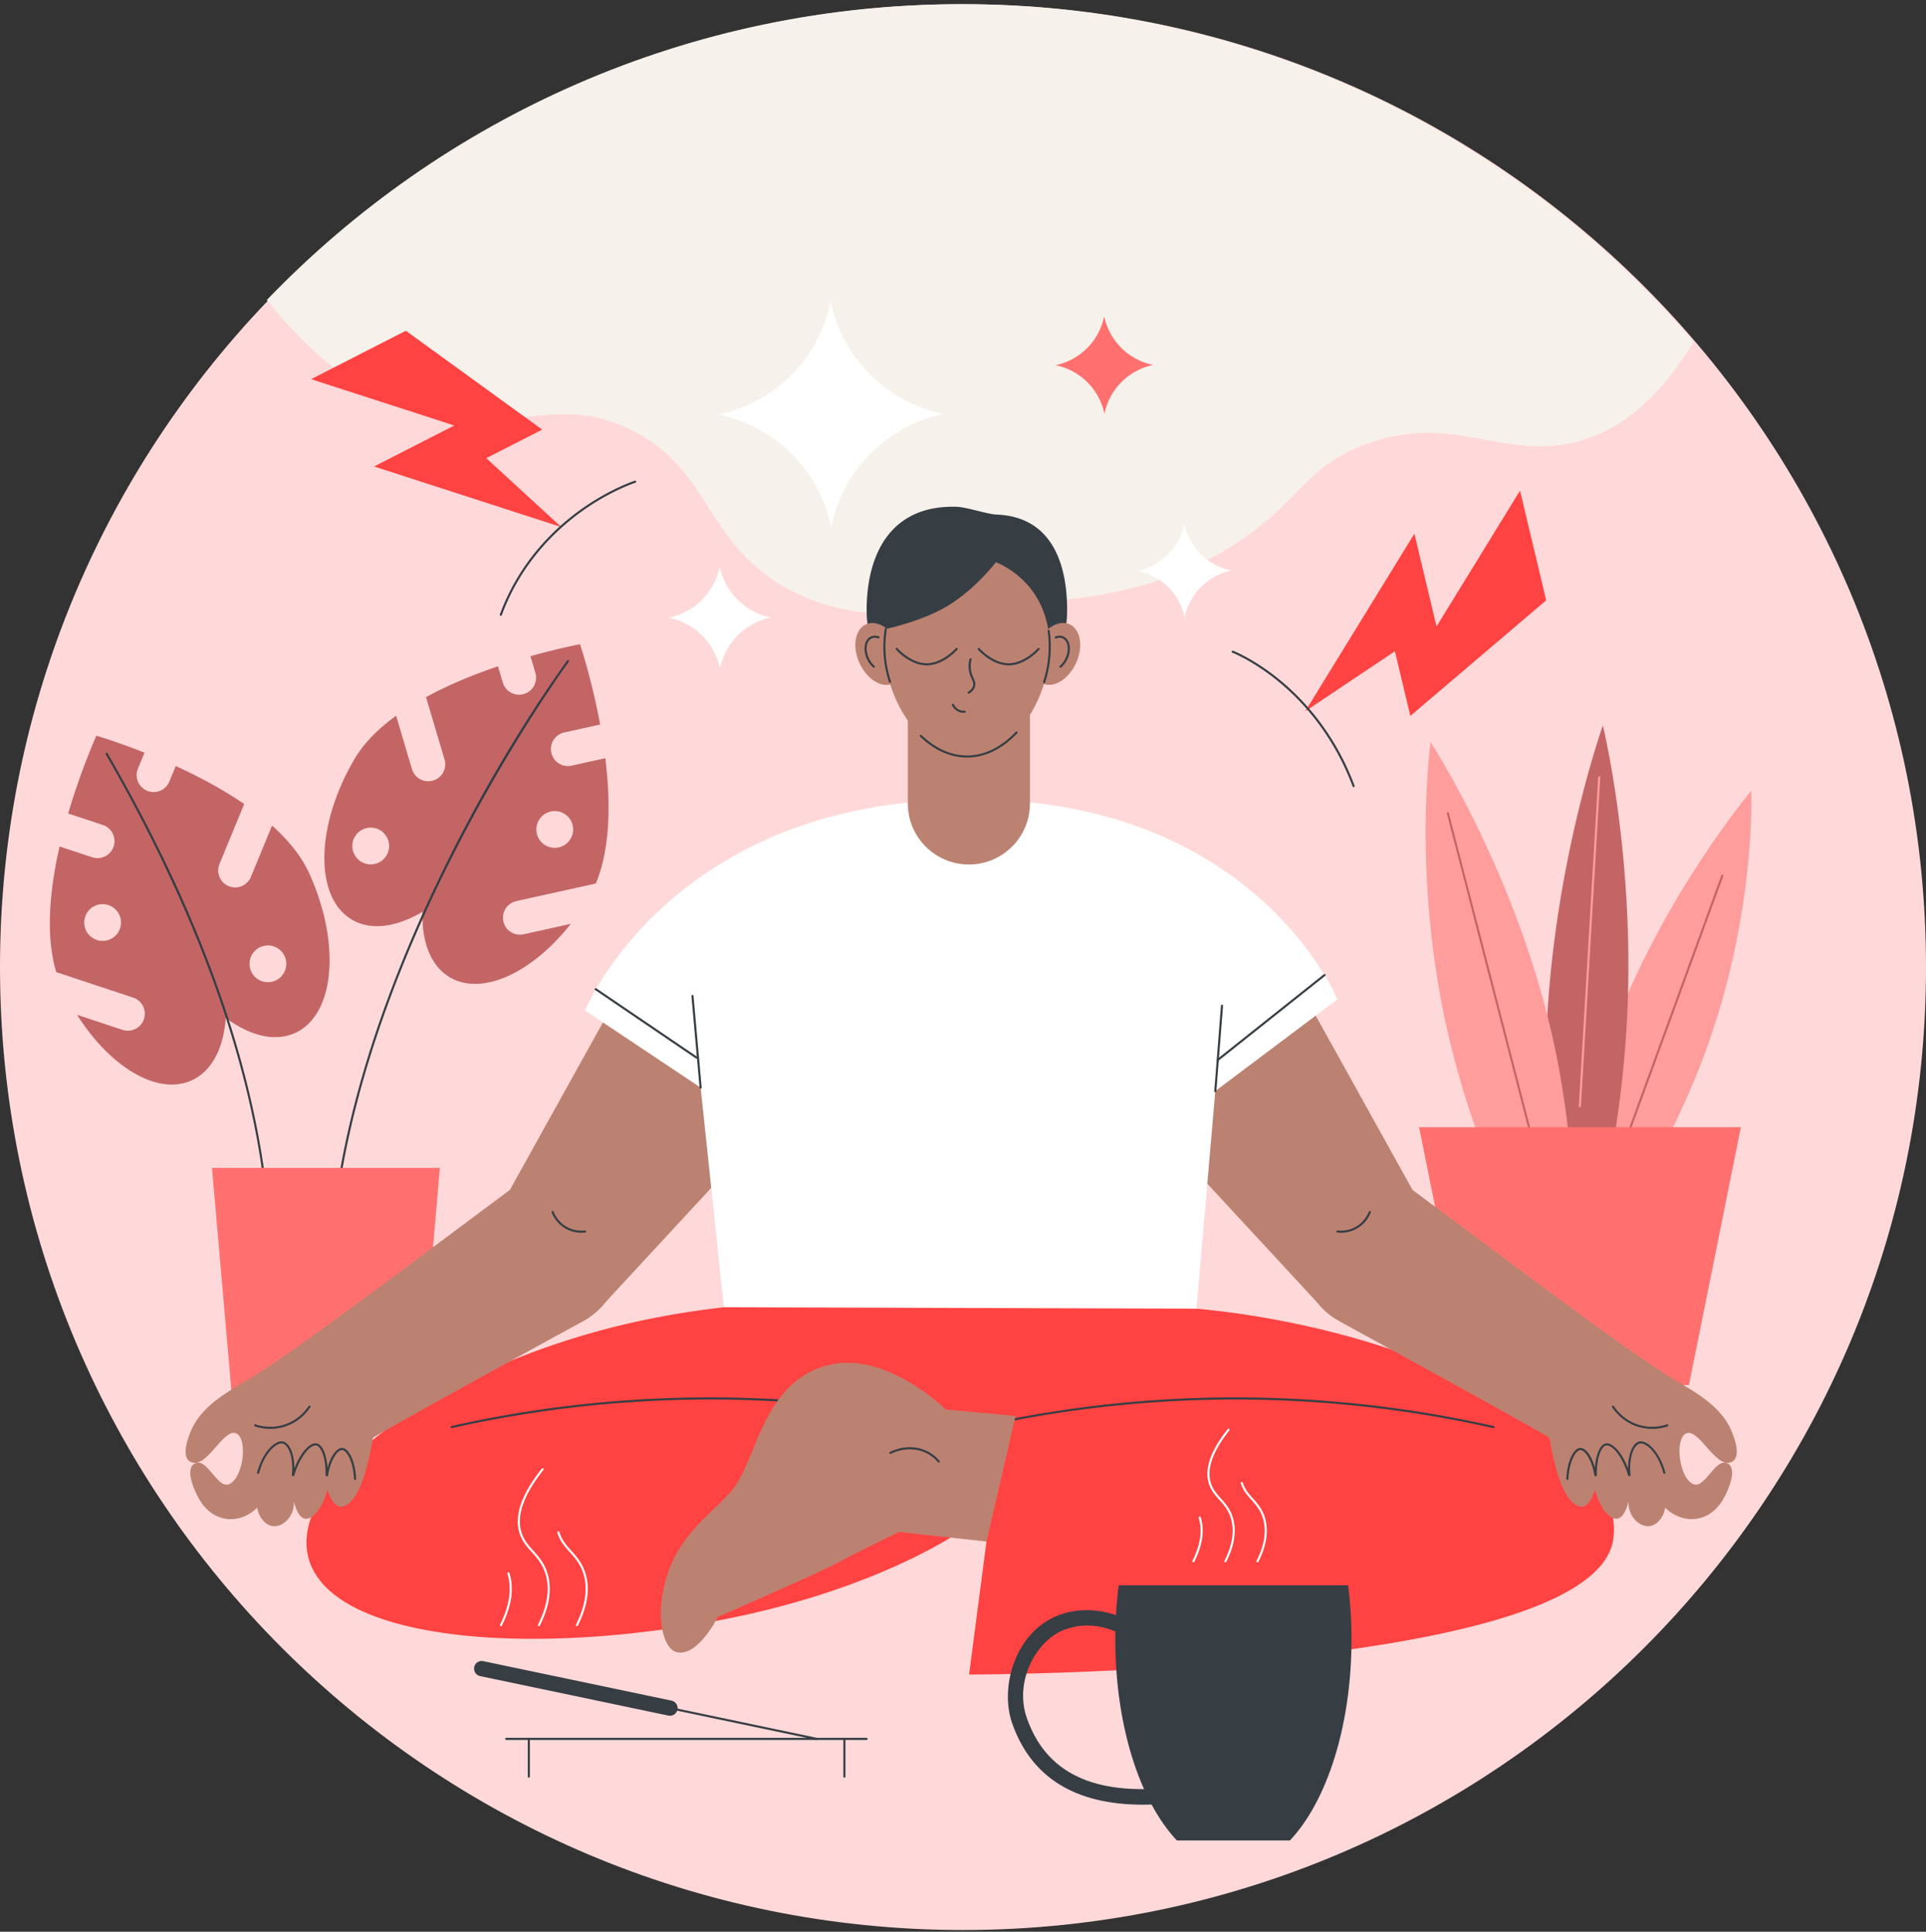 <svg xmlns="http://www.w3.org/2000/svg" width="327" height="328" fill="none">
  <rect width="100%" height="100%" fill="#333333" stroke="none"/>
  <path fill="#FFD9D9" d="M163.5 327.712c90.299 0 163.5-73.201 163.5-163.5C327 73.914 253.799.712 163.5.712S0 73.914 0 164.212c0 90.299 73.201 163.5 163.5 163.5Z"/>
  <path fill="#C46565" d="M13.079 172.308c5.639 8.918 13.715 13.774 19.486 11.128 3.447-1.58 5.405-5.528 5.768-10.602 4.08 3.037 8.35 4.131 11.796 2.551 6.75-3.095 7.79-15.274 2.321-27.203-1.336-2.914-3.559-5.585-6.262-7.997l-3.602 8.737a2.884 2.884 0 0 1-5.332-2.199l4.208-10.206c-3.725-2.55-7.83-4.709-11.623-6.449l-1.117 2.71a2.885 2.885 0 0 1-5.332-2.199l1.145-2.776c-4.759-1.889-8.167-2.881-8.167-2.881s-2.58 5.653-4.794 13.212l5.889 1.951a2.884 2.884 0 0 1-1.815 5.475l-5.534-1.834c-1.63 7.156-2.458 15.083-.564 21.336l13.086 4.337a2.884 2.884 0 0 1-1.814 5.475l-7.743-2.566Zm29.57-7.353a3.12 3.12 0 1 1 5.673-2.6 3.12 3.12 0 0 1-5.673 2.6Zm-23.924-5.477a3.12 3.12 0 1 1-2.602-5.672 3.12 3.12 0 0 1 2.602 5.672Z"/>
  <path fill="#363E44" d="M44.999 201.432a.178.178 0 0 1-.178-.157c-2.735-22.378-11.774-47.006-26.865-73.2a.179.179 0 0 1 .309-.179c6.19 10.744 11.194 20.835 15.298 30.85 6.07 14.816 9.978 29.111 11.613 42.486a.18.18 0 0 1-.156.199l-.021.001Z"/>
  <path fill="#C46565" d="M88.946 158.629a2.884 2.884 0 1 1-1.246-5.631l13.46-2.98c2.523-6.027 2.507-13.997 1.616-21.282l-5.692 1.26a2.884 2.884 0 1 1-1.247-5.631l6.058-1.341c-1.431-7.745-3.422-13.632-3.422-13.632s-3.491.639-8.417 2.034l.855 2.878a2.884 2.884 0 0 1-5.528 1.643l-.835-2.81c-3.951 1.344-8.255 3.073-12.22 5.229l3.145 10.582a2.883 2.883 0 1 1-5.529 1.644l-2.692-9.059c-2.935 2.123-5.419 4.554-7.045 7.317-6.657 11.309-6.866 23.53-.466 27.297 3.267 1.924 7.625 1.271 11.995-1.333-.157 5.084 1.388 9.211 4.655 11.134 5.471 3.221 14-.785 20.52-9.082l-7.965 1.763Zm-27.588-12.29a3.12 3.12 0 1 1 3.166-5.378 3.12 3.12 0 0 1-3.166 5.378Zm30.139-7.083a3.12 3.12 0 1 1 5.378 3.165 3.12 3.12 0 0 1-5.378-3.165Z"/>
  <path fill="#363E44" d="M56.11 215.462h-.006a.18.18 0 0 1-.172-.185c.675-18.167 6.056-38.531 15.993-60.527 9.626-21.307 20.243-36.885 24.36-42.593a.179.179 0 1 1 .29.209c-3.935 5.455-38.494 54.686-40.286 102.924a.179.179 0 0 1-.179.172Z"/>
  <path fill="#FF706F" d="M39.592 239.58h31.494l3.6-41.281H35.991l3.6 41.281Z"/>
  <path fill="#FF9D9C" d="M289.519 178.677c-8.732 23.74-23.813 41.571-23.813 41.571s-.925-20.659 7.807-44.398c8.732-23.74 23.813-41.571 23.813-41.571s.925 20.659-7.807 44.398Z"/>
  <path fill="#C46565" d="M274.933 196.794a.179.179 0 0 1-.168-.24l17.486-47.928a.179.179 0 0 1 .335.123l-17.485 47.928a.18.18 0 0 1-.168.117ZM267.228 222.002c1.741-5.301 7.726-24.983 8.992-48.57 1.487-27.675-4.086-50.241-4.086-50.241s-7.983 22.305-9.47 49.98c-1.269 23.627 2.607 43.527 3.768 48.844l.796-.013Z"/>
  <path fill="#FF9D9C" d="M268.232 188.005h-.011a.179.179 0 0 1-.168-.189l3.289-55.84a.18.18 0 0 1 .189-.168.179.179 0 0 1 .167.189l-3.288 55.84a.18.18 0 0 1-.178.168ZM264.538 221.881h2.179c.642-7.125 1.584-25.983-3.507-47.415-6.488-27.308-20.316-48.45-20.316-48.45s-3.308 23.133 3.179 50.441c5.032 21.181 14.478 38.65 18.465 45.424Z"/>
  <path fill="#C46565" d="M260.025 193.225a.18.18 0 0 1-.173-.134l-14.21-54.97a.179.179 0 0 1 .346-.09l14.21 54.97a.179.179 0 0 1-.173.224Z"/>
  <path fill="#FF706F" d="M295.569 191.396h-54.63l8.819 43.779h36.992l8.819-43.779Z"/>
  <path fill="#F7F1EB" d="M287.534 58.038C257.546 22.954 212.971.712 163.199.712c-46.324 0-88.146 19.267-117.896 50.222 11.116 13.892 21.584 18.741 30.13 20.061 12.392 1.915 19.903-3.722 31.575 1.926 13.179 6.377 12.423 17.833 24.644 25.799 6.703 4.369 18.179 8.255 38.506 3.465 19.947.355 32.501-5.074 40.431-10.396 10.197-6.845 10.99-12.333 20.794-16.173 15.158-5.938 24.062 2.952 36.966-.77 5.794-1.671 12.681-5.97 19.185-16.808Z"/>
  <path fill="#BC8271" d="M181.289 241.453s12.435-3.559 20.824 2.503c7.45 5.383 4.494 25.858 4.494 25.858s4.332 8.724 3.767 16.762c-.534 7.611-4.269 13.356-7.434 13.029-2.53-.262-4.476-8.873-4.476-8.873s-11.611-14.254-13.748-17.505c-2.138-3.251-6.286-9.708-6.286-9.708l-13.866-5.602 5.749-21.112 10.976 4.648Z"/>
  <path fill="#FF4342" d="M216.84 224.134a148.245 148.245 0 0 0-17.468-2.232V209.76h-70.735v11.677a147.287 147.287 0 0 0-16.591 2.162c-34.168 6.413-62.508 25.968-59.834 40.215 2.675 14.248 35.35 17.794 69.518 11.38 17.277-3.243 32.342-9.129 42.673-15.997.633.42 3.083 2.553 3.083 2.553l-2.955 22.575s106.223 0 109.381-23.032c1.95-14.222-22.904-30.745-57.072-37.159Z"/>
  <path fill="#363E44" d="M165.001 242.709a.18.18 0 0 1-.04-.353 200.512 200.512 0 0 1 38.206-4.975 200.525 200.525 0 0 1 50.453 4.763.18.18 0 0 1 .135.214.18.18 0 0 1-.214.135 200.129 200.129 0 0 0-50.362-4.755 200.051 200.051 0 0 0-38.138 4.967.181.181 0 0 1-.04.004Z"/>
  <path fill="#363E44" d="M165.248 242.709a.187.187 0 0 1-.04-.004 200.04 200.04 0 0 0-38.138-4.967 200.132 200.132 0 0 0-50.362 4.755.18.18 0 0 1-.078-.349 200.519 200.519 0 0 1 50.452-4.763 200.501 200.501 0 0 1 38.206 4.975.18.18 0 0 1 .135.214.18.18 0 0 1-.175.139Z"/>
  <path fill="#BC8271" d="M160.552 239.329s-10.245-10.213-20.222-7.461c-10.535 2.907-11.725 15.088-15.509 20.448-2.635 3.733-8.696 7.199-11.278 14.379-2.581 7.181-1.077 13.362 1.418 13.859 3.613.719 6.929-6.029 6.929-6.029s17.066-7.397 20.489-9.248c3.422-1.851 10.24-5.161 10.24-5.161l14.865 1.634 4.936-21.317-11.868-1.104Z"/>
  <path fill="#363E44" d="M159.389 248.35a.18.18 0 0 1-.138-.065 6.118 6.118 0 0 0-3.867-2.132c-1.831-.258-3.366.327-4.118.699a.179.179 0 1 1-.158-.321c.789-.39 2.4-1.003 4.326-.732a6.475 6.475 0 0 1 4.092 2.258.18.18 0 0 1-.137.293Z"/>
  <path fill="#BC8271" d="m101.698 222.302 31.908-34.502-22.665-29.632-25.134 45.243 15.891 18.891ZM224.691 222.302 192.783 187.8l22.665-29.632 25.135 45.243-15.892 18.891Z"/>
  <path fill="#fff" d="M99.33 171.574s14.519-35.866 65.426-35.866c48.439 0 62.308 33.973 62.308 33.973l-20.724 15.577-3.194 36.948-80.25-.237-3.939-37.294-19.627-13.101Z"/>
  <path fill="#BC8271" d="M104.101 208.606c-3.603-7.683-10.432-11.841-17.241-6.776-17.76 13.209-33.416 25.094-42.371 30.948-4.7 3.072-9.992 5.25-12.088 10.227-.93 2.206-1.487 4.788.2 5.306 2.635.808 5.29-5.669 7.42-4.951 2.139.722 1.31 7.728-1.18 8.663-2.009.755-3.777-4.853-5.898-3.451-1.452.959-.096 4.352.939 6.083.328.549 1.707 2.855 4.544 3.239 3 .406 5.044-1.687 5.25-1.904.259 1.7 1.41 2.985 2.638 3.142 1.64.209 3.694-1.555 3.587-4.186.073.321.631 2.696 1.866 2.92 1.21.219 3.005-1.643 3.81-4.959.526 1.87 1.497 2.924 2.218 2.924 2.02.002 4.093-3.147 5.526-11.712 4.286-2.574 24.965-13.918 35.71-19.797 5.478-2.997 7.778-9.705 5.216-15.399a22.35 22.35 0 0 0-.146-.317Z"/>
  <path fill="#363E44" d="M45.903 242.621a8.4 8.4 0 0 1-2.64-.428.179.179 0 0 1 .113-.339c1.009.338 3.043.772 5.324-.116 2.017-.785 3.183-2.221 3.698-3.007a.18.18 0 0 1 .299.196c-.539.822-1.757 2.323-3.868 3.144a8.034 8.034 0 0 1-2.926.55ZM60.285 251.286a.179.179 0 0 1-.179-.171c-.127-2.982-1.261-4.865-2.018-4.902l-.026-.001c-.798 0-1.954 1.742-2.363 4.291a.212.212 0 0 1-.226.178.21.21 0 0 1-.192-.215c.054-2.93-.758-4.857-1.575-5.027-.988-.207-2.77 1.826-3.74 5.072a.211.211 0 0 1-.244.148.21.21 0 0 1-.167-.23c.307-2.883-.552-5.075-1.546-5.313-1.046-.251-3.13 1.578-4.014 5.014a.178.178 0 0 1-.218.128.178.178 0 0 1-.129-.217c.88-3.417 3.07-5.602 4.444-5.273 1.133.272 1.897 2.236 1.88 4.602 1.105-2.933 2.762-4.499 3.807-4.281.962.2 1.671 1.87 1.829 4.141.548-2.009 1.56-3.42 2.497-3.374 1.18.058 2.237 2.41 2.358 5.244a.179.179 0 0 1-.17.186h-.008ZM98.722 209.315a5.448 5.448 0 0 1-2.629-.666c-1.492-.82-2.168-2.097-2.438-2.786a.18.18 0 0 1 .101-.232.18.18 0 0 1 .231.102c.204.518.833 1.808 2.278 2.603a5.138 5.138 0 0 0 3.04.589.179.179 0 1 1 .042.355 5.6 5.6 0 0 1-.625.035Z"/>
  <path fill="#BC8271" d="M222.291 208.606c3.603-7.683 10.432-11.841 17.241-6.776 17.76 13.209 33.417 25.094 42.371 30.948 4.701 3.072 9.992 5.25 12.088 10.227.93 2.206 1.487 4.788-.2 5.306-2.635.808-5.291-5.669-7.42-4.951-2.139.722-1.31 7.728 1.18 8.663 2.009.755 3.778-4.853 5.899-3.451 1.451.959.096 4.352-.94 6.083-.328.549-1.707 2.855-4.543 3.239-3.001.406-5.045-1.687-5.25-1.904-.26 1.7-1.411 2.985-2.639 3.142-1.639.209-3.694-1.555-3.587-4.186-.072.321-.631 2.696-1.866 2.92-1.211.219-3.004-1.643-3.809-4.959-.527 1.87-1.497 2.924-2.218 2.924-2.021.002-4.094-3.147-5.527-11.712-4.285-2.574-24.965-13.918-35.71-19.797-5.478-2.997-7.778-9.705-5.215-15.399.047-.106.095-.211.145-.317Z"/>
  <path fill="#363E44" d="M280.491 242.621a8.032 8.032 0 0 1-2.926-.549c-2.111-.821-3.329-2.322-3.868-3.144a.18.18 0 0 1 .299-.196c.515.786 1.681 2.222 3.699 3.007 2.28.887 4.314.453 5.323.116a.178.178 0 1 1 .113.339 8.4 8.4 0 0 1-2.64.427ZM266.109 251.287l-.008-.001a.178.178 0 0 1-.171-.186c.121-2.833 1.179-5.186 2.358-5.244.95-.047 1.949 1.366 2.497 3.374.158-2.271.867-3.94 1.829-4.141 1.044-.217 2.702 1.349 3.806 4.281-.016-2.365.748-4.33 1.881-4.601 1.372-.33 3.564 1.855 4.444 5.272a.18.18 0 0 1-.347.089c-.884-3.436-2.966-5.265-4.014-5.014-.994.239-1.853 2.431-1.546 5.314a.21.21 0 0 1-.167.23.213.213 0 0 1-.244-.149c-.969-3.246-2.749-5.278-3.74-5.072-.816.17-1.629 2.097-1.575 5.027a.208.208 0 0 1-.192.215.211.211 0 0 1-.226-.178c-.414-2.577-1.599-4.33-2.389-4.29-.757.038-1.891 1.92-2.018 4.903a.178.178 0 0 1-.178.171ZM227.67 209.315c-.244 0-.456-.015-.625-.035a.18.18 0 0 1 .041-.356c.607.072 1.808.09 3.041-.588 1.445-.795 2.074-2.085 2.277-2.603a.18.18 0 0 1 .232-.102.18.18 0 0 1 .101.232c-.27.688-.946 1.966-2.438 2.786a5.448 5.448 0 0 1-2.629.666ZM206.339 185.438l-.014-.001a.178.178 0 0 1-.164-.192l1.134-14.487a.18.18 0 0 1 .192-.164.178.178 0 0 1 .164.192l-1.134 14.487a.18.18 0 0 1-.178.165ZM118.262 179.761a.176.176 0 0 1-.1-.031l-17.093-11.608a.179.179 0 1 1 .2-.295l17.094 11.607a.179.179 0 0 1-.101.327Z"/>
  <path fill="#363E44" d="M206.755 180.154a.178.178 0 0 1-.111-.318l18.127-14.414a.178.178 0 1 1 .222.279l-18.127 14.414a.173.173 0 0 1-.111.039ZM118.953 184.854a.18.18 0 0 1-.178-.163l-1.382-15.567a.18.18 0 0 1 .162-.194.178.178 0 0 1 .194.163l1.382 15.566a.18.18 0 0 1-.162.194l-.016.001ZM181.182 103.63c0 9.401-7.621 17.021-17.022 17.021-9.401 0-17.021-7.621-17.021-17.021s3.967-17.922 15.286-17.58c1.762.054 5.124 1.255 6.797 1.324 9.544.388 11.96 8.618 11.96 16.256Z"/>
  <path fill="#BC8271" d="M164.499 146.79c-5.725 0-10.366-4.642-10.366-10.367v-18.795h20.733v18.795c0 5.725-4.641 10.367-10.367 10.367Z"/>
  <path fill="#BC8271" d="M178.209 109.819c0 9.067-6.28 18.631-14.026 18.631-7.747 0-14.027-9.564-14.027-18.631 0-1.033.082-2.044.238-3.024 0 0 6.493-1.327 10.999-4.225 4.516-2.903 7.709-7.124 7.709-7.124 5.32 2.332 9.107 7.331 9.107 14.373Z"/>
  <path fill="#363E44" d="M164.181 128.628c-2.801 0-5.556-1.229-7.966-3.555a.178.178 0 1 1 .248-.257c2.343 2.26 5.012 3.454 7.718 3.454 2.944 0 5.808-1.392 8.282-4.026a.18.18 0 0 1 .253-.008.18.18 0 0 1 .008.253c-2.544 2.708-5.498 4.139-8.543 4.139Z"/>
  <path fill="#BC8271" d="M151.602 116.073c1.869-.852 2.357-3.794 1.09-6.571-1.267-2.776-3.809-4.336-5.677-3.483-1.869.853-2.357 3.795-1.09 6.571 1.266 2.777 3.808 4.336 5.677 3.483Z"/>
  <path fill="#363E44" d="M148.378 113.382a.18.18 0 0 1-.116-.042 4.239 4.239 0 0 1-1.081-1.464c-.346-.76-.472-1.568-.355-2.276.122-.733.489-1.274 1.035-1.523.411-.188.887-.19 1.374-.007a.18.18 0 0 1-.125.335c-.397-.149-.778-.15-1.101-.002-.434.198-.729.644-.83 1.256-.106.638.01 1.373.328 2.069.244.534.585.998.987 1.34a.179.179 0 0 1 .02.252.18.18 0 0 1-.136.062Z"/>
  <path fill="#BC8271" d="M182.698 112.576c1.267-2.776.779-5.718-1.09-6.571-1.869-.853-4.411.707-5.678 3.483-1.266 2.777-.778 5.719 1.09 6.571 1.869.853 4.411-.706 5.678-3.483Z"/>
  <path fill="#363E44" d="M177.271 116.001a.179.179 0 0 1-.17-.235c.626-1.913.944-3.931.944-5.999 0-.881-.059-1.765-.175-2.629a.178.178 0 1 1 .354-.047c.118.879.178 1.78.178 2.677 0 2.105-.324 4.161-.962 6.11a.178.178 0 0 1-.169.123ZM151.102 115.932a.179.179 0 0 1-.17-.122 19.01 19.01 0 0 1-.953-5.992c0-1.025.08-2.052.239-3.052a.178.178 0 0 1 .205-.148.178.178 0 0 1 .148.204c-.156.982-.235 1.99-.235 2.996 0 2.028.315 4.006.936 5.879a.179.179 0 0 1-.17.235ZM164.462 117.792a.178.178 0 0 1-.096-.329c.469-.298.752-.642.843-1.024.095-.401-.048-.726-.246-1.177-.153-.347-.327-.74-.428-1.262a4.849 4.849 0 0 1 .072-2.096.179.179 0 0 1 .347.085 4.503 4.503 0 0 0-.069 1.942c.094.483.259.857.405 1.187.209.475.39.886.267 1.404-.113.475-.449.893-.999 1.243a.186.186 0 0 1-.096.027ZM163.595 121.029c-.284 0-.562-.054-.815-.159a2.233 2.233 0 0 1-1.149-1.125.178.178 0 1 1 .322-.153c.209.44.551.777.964.948.268.111.571.154.876.122a.179.179 0 0 1 .037.355 2.326 2.326 0 0 1-.235.012ZM180.048 113.382a.179.179 0 0 1-.116-.315c.402-.342.743-.806.987-1.34.317-.696.434-1.431.328-2.069-.102-.612-.397-1.058-.831-1.256-.323-.148-.703-.147-1.1.002a.179.179 0 0 1-.126-.335c.488-.183.963-.181 1.375.007.545.249.913.79 1.035 1.524.117.707-.009 1.515-.356 2.275a4.236 4.236 0 0 1-1.08 1.464.178.178 0 0 1-.116.043ZM157.337 112.976c-2.857 0-5.124-2.563-5.219-2.672a.179.179 0 1 1 .27-.235c.022.026 2.257 2.549 4.949 2.549 2.691 0 4.926-2.523 4.948-2.549a.179.179 0 1 1 .27.235c-.095.109-2.362 2.672-5.218 2.672ZM171.254 112.976c-2.856 0-5.123-2.563-5.218-2.672a.179.179 0 1 1 .27-.235c.022.026 2.257 2.549 4.948 2.549 2.692 0 4.927-2.523 4.949-2.549a.179.179 0 1 1 .27.235c-.095.109-2.362 2.672-5.219 2.672Z"/>
  <path fill="#fff" d="m160.282 70.293-.063-.013a24.576 24.576 0 0 1-19.188-19.137l-.013.063a24.579 24.579 0 0 1-19.137 19.189l.063.013a24.578 24.578 0 0 1 19.189 19.136l.012-.063a24.579 24.579 0 0 1 19.137-19.188ZM130.884 104.845l-.028-.006a11.094 11.094 0 0 1-8.663-8.64l-.006.03a11.096 11.096 0 0 1-8.64 8.662l.028.006a11.095 11.095 0 0 1 8.663 8.64l.006-.029a11.096 11.096 0 0 1 8.64-8.663Z"/>
  <path fill="#FF706F" d="m195.789 61.964-.028-.006a10.617 10.617 0 0 1-8.289-8.267l-.006.027a10.616 10.616 0 0 1-8.267 8.29l.028.005c4.17.846 7.432 4.1 8.289 8.268l.006-.028a10.616 10.616 0 0 1 8.267-8.29Z"/>
  <path fill="#fff" d="m209.078 96.876-.026-.005a10.204 10.204 0 0 1-7.966-7.944l-.005.026a10.203 10.203 0 0 1-7.944 7.966l.026.005a10.204 10.204 0 0 1 7.966 7.944l.005-.026a10.203 10.203 0 0 1 7.944-7.966Z"/>
  <path fill="#FF4342" d="m68.904 56.159-16.09 8.222 24.313 7.867-13.614 6.958 31.793 10.287-12.743-11.698 9.489-4.85L68.904 56.16ZM262.516 101.929l-4.443-18.618-14.175 23.061-3.759-15.753-18.535 30.155 15.226-10.193 2.62 10.98 23.066-19.632Z"/>
  <path fill="#363E44" d="M229.817 133.652a.178.178 0 0 1-.167-.116c-3.353-8.959-8.726-14.656-12.644-17.858-4.247-3.471-7.747-4.84-7.782-4.854a.178.178 0 1 1 .128-.333c.036.014 3.578 1.398 7.868 4.9 3.956 3.231 9.382 8.979 12.765 18.02a.18.18 0 0 1-.168.241ZM85.032 104.566a.179.179 0 0 1-.168-.24c3.33-9.029 9.382-14.72 13.873-17.904 4.866-3.45 9.005-4.786 9.046-4.8a.179.179 0 0 1 .109.341c-.041.014-4.137 1.336-8.959 4.758-4.446 3.155-10.437 8.791-13.733 17.729a.18.18 0 0 1-.168.116ZM189.932 269.179a73.998 73.998 0 0 0-.571 9.224c0 14.718 4.229 27.523 10.462 34.107h19.175c6.232-6.585 10.461-19.389 10.461-34.107 0-3.179-.198-6.267-.571-9.224h-38.956Z"/>
  <path fill="#363E44" d="M194.023 306.428c-11.523.001-18.976-4.646-22.188-13.854-1.072-3.073-.93-6.958.38-10.392 1.468-3.849 4.167-6.674 7.601-7.954 3.635-1.356 7.944-1.025 11.821.906 4.027 2.006 7.224 5.513 9.001 9.875l-2.451.999c-2.7-6.627-10.353-11.944-17.446-9.3-4.762 1.776-8.598 8.712-6.407 14.994 3.255 9.331 11.29 13.195 24.562 11.813l.274 2.633c-1.797.187-3.513.28-5.147.28Z"/>
  <path fill="#fff" d="M208.054 265.276a.179.179 0 0 1-.159-.259c1.372-2.736 1.726-5.195 1.053-7.309-.443-1.388-1.204-2.235-1.939-3.054-.729-.811-1.418-1.577-1.784-2.797-.747-2.493.336-5.589 3.222-9.201a.18.18 0 0 1 .251-.029.18.18 0 0 1 .028.252c-2.808 3.515-3.871 6.502-3.158 8.875.342 1.144 1.005 1.881 1.706 2.662.761.847 1.548 1.722 2.014 3.184.703 2.206.342 4.755-1.074 7.578a.178.178 0 0 1-.16.098ZM202.614 265.276a.177.177 0 0 1-.159-.258c1.372-2.737 1.726-5.196 1.052-7.309a.18.18 0 0 1 .341-.109c.703 2.206.342 4.755-1.074 7.578a.18.18 0 0 1-.16.098ZM213.497 265.276a.18.18 0 0 1-.16-.259c1.373-2.736 1.727-5.195 1.053-7.309-.442-1.388-1.203-2.235-1.939-3.053-.729-.812-1.418-1.578-1.783-2.798a.177.177 0 0 1 .12-.222.178.178 0 0 1 .222.119c.343 1.144 1.006 1.881 1.707 2.662.761.847 1.548 1.723 2.014 3.184.703 2.205.342 4.755-1.074 7.578a.18.18 0 0 1-.16.098Z"/>
  <path fill="#363E44" d="M147.132 295.433H85.948a.179.179 0 1 1 0-.358h61.184a.179.179 0 0 1 0 .358Z"/>
  <path fill="#363E44" d="M143.362 301.838a.178.178 0 0 1-.178-.179v-6.405a.179.179 0 1 1 .357 0v6.405c0 .099-.08.179-.179.179ZM89.782 301.838a.179.179 0 0 1-.178-.179v-6.405a.179.179 0 1 1 .357 0v6.405c0 .099-.08.179-.179.179ZM138.658 295.433a.155.155 0 0 1-.037-.004l-49.432-10.367a.179.179 0 1 1 .073-.35l49.433 10.368a.179.179 0 0 1-.037.353Z"/>
  <path fill="#363E44" d="M115.019 290.296a1.298 1.298 0 0 1-1.537 1.004l-31.933-6.697a1.298 1.298 0 1 1 .533-2.54l31.933 6.697a1.298 1.298 0 0 1 1.004 1.536Z"/>
  <path fill="#fff" d="M91.498 276.119a.179.179 0 0 1-.16-.259c1.63-3.25 2.051-6.173 1.25-8.687-.527-1.652-1.43-2.658-2.305-3.631-.861-.958-1.675-1.864-2.106-3.303-.883-2.942.399-6.601 3.812-10.874a.178.178 0 1 1 .279.223c-3.335 4.176-4.597 7.725-3.749 10.549.408 1.362 1.196 2.238 2.03 3.166.9 1.001 1.83 2.037 2.38 3.762.83 2.605.402 5.618-1.271 8.955a.178.178 0 0 1-.16.099ZM85.052 276.12a.18.18 0 0 1-.16-.259c1.63-3.251 2.05-6.174 1.25-8.687a.18.18 0 0 1 .34-.109c.83 2.606.403 5.619-1.27 8.956a.18.18 0 0 1-.16.099ZM97.948 276.119a.179.179 0 0 1-.16-.259c1.63-3.251 2.051-6.173 1.25-8.687-.527-1.652-1.43-2.658-2.305-3.631-.861-.959-1.675-1.864-2.106-3.303a.178.178 0 1 1 .342-.102c.409 1.362 1.196 2.238 2.03 3.166.9 1.001 1.83 2.037 2.38 3.762.83 2.605.403 5.618-1.271 8.955a.178.178 0 0 1-.16.099Z"/>
</svg>
